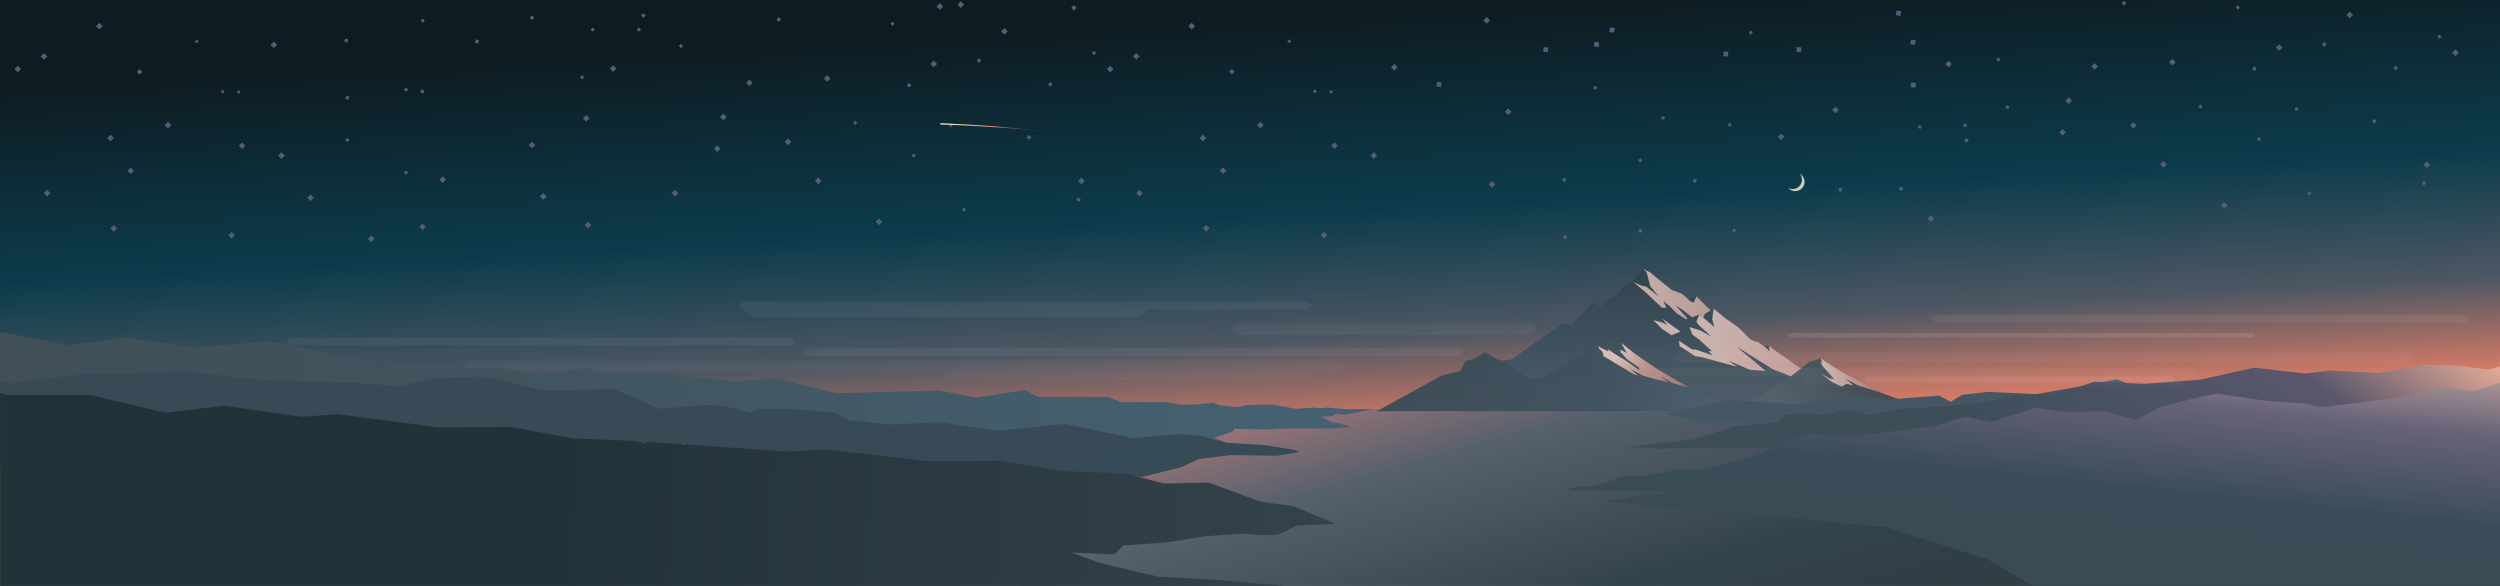 <?xml version="1.0" encoding="utf-8"?>
<!-- Generator: Adobe Illustrator 19.1.0, SVG Export Plug-In . SVG Version: 6.00 Build 0)  -->
<svg version="1.1" id="Layer_1" xmlns="http://www.w3.org/2000/svg" xmlns:xlink="http://www.w3.org/1999/xlink" x="0px" y="0px"
	 width="2560px" height="600px" viewBox="-153.1 975.1 2560 600" style="enable-background:new -153.1 975.1 2560 600;"
	 xml:space="preserve">
<rect x="-153.1" y="975.1" width="2560" height="600" fill="#808080" stroke="none"/>
<style type="text/css">
	.st0{fill:url(#sky_x2F_space_2_);}
	.st1{fill:url(#river_2_);}
	.st2{opacity:0.9;}
	.st3{fill:url(#SVGID_1_);}
	.st4{fill:url(#SVGID_2_);}
	.st5{opacity:0.8;}
	.st6{fill:url(#SVGID_3_);}
	.st7{fill:#FDD8CD;}
	.st8{fill:url(#SVGID_4_);}
	.st9{fill:url(#SVGID_5_);}
	.st10{opacity:0.8;fill:url(#SVGID_6_);enable-background:new    ;}
	.st11{opacity:0.8;fill:url(#SVGID_7_);enable-background:new    ;}
	.st12{fill:#445763;}
	.st13{fill:url(#SVGID_8_);}
	.st14{opacity:3.000000e-02;fill:#FFFFFF;enable-background:new    ;}
	.st15{opacity:5.000000e-02;fill:#FFFFFF;enable-background:new    ;}
	.st16{opacity:7.000000e-02;fill:#FFFFFF;enable-background:new    ;}
	.st17{opacity:4.000000e-02;fill:#FFFFFF;enable-background:new    ;}
	.st18{opacity:6.000000e-02;fill:#FFFFFF;enable-background:new    ;}
	.st19{opacity:0.1;fill:#FFFFFF;enable-background:new    ;}
	.st20{fill:#575C7A;}
	.st21{display:none;fill:#575C7A;}
	.st22{opacity:0.8;fill:#FFF4CF;enable-background:new    ;}
	.st23{fill:url(#SVGID_9_);}
	.st24{fill:url(#SVGID_10_);}
	.st25{fill:url(#SVGID_11_);}
	.st26{fill:url(#SVGID_12_);}
	.st27{fill:url(#SVGID_13_);}
</style>
<linearGradient id="sky_x2F_space_2_" gradientUnits="userSpaceOnUse" x1="1141.713" y1="-579.985" x2="1115.878" y2="-94.479" gradientTransform="matrix(1 0 0 -1 0 904)">
	<stop  offset="0" style="stop-color:#F3C187"/>
	<stop  offset="5.274168e-02" style="stop-color:#F4AA8D"/>
	<stop  offset="0.132" style="stop-color:#D47A66"/>
	<stop  offset="0.323" style="stop-color:#4E5763"/>
	<stop  offset="0.591" style="stop-color:#0C3C4C"/>
	<stop  offset="1" style="stop-color:#0E1C22"/>
</linearGradient>
<rect id="sky_x2F_space_1_" x="-153.1" y="974.7" class="st0" width="2560" height="463.5"/>
<linearGradient id="river_2_" gradientUnits="userSpaceOnUse" x1="1562.902" y1="-274.776" x2="1704.725" y2="-775.169" gradientTransform="matrix(1 0 0 -1 0 904)">
	<stop  offset="7.882074e-02" style="stop-color:#C5817E"/>
	<stop  offset="0.364" style="stop-color:#57606D"/>
	<stop  offset="0.699" style="stop-color:#33434C"/>
	<stop  offset="1" style="stop-color:#2D3A41"/>
</linearGradient>
<polygon id="river_1_" class="st1" points="2406.9,1575.1 1071.8,1575.1 892.2,1575.1 964,1460 1071.8,1394.1 2406.9,1394.1 "/>
<g id="mountain_1_" class="st2">
	
		<linearGradient id="SVGID_1_" gradientUnits="userSpaceOnUse" x1="1510.957" y1="-489.805" x2="1510.957" y2="-337.208" gradientTransform="matrix(1 0 0 -1 0 904)">
		<stop  offset="0" style="stop-color:#425B6A"/>
		<stop  offset="1" style="stop-color:#30414A"/>
	</linearGradient>
	<polygon class="st3" points="1278.2,1396.1 1260,1396.2 1260.8,1394 1322.2,1360.2 1342,1355 1347.4,1345.3 1358.4,1341.6 
		1367.1,1335.9 1379.8,1343 1385.1,1344.4 1395.6,1342.9 1419.3,1325.6 1447.3,1306.1 1456.5,1307.4 1478.2,1285.2 1486.8,1289.2 
		1491.1,1282.8 1500.6,1278.9 1509.8,1268.5 1518.6,1263 1529.5,1250.5 1536.6,1254 1547.5,1262.9 1559,1272.2 1568.9,1275.8 
		1574.2,1280.1 1576.1,1280.9 1584.2,1278.6 1588.7,1283.1 1593.6,1288 1598.6,1293 1601.6,1291.1 1613.7,1301.1 1627.3,1310.6 
		1639.2,1322.6 1639.8,1325.5 1646.3,1324.8 1653.1,1329.4 1658.3,1329.4 1680,1345.1 1762,1396.1 	"/>
	
		<linearGradient id="SVGID_2_" gradientUnits="userSpaceOnUse" x1="1675.901" y1="-505.44" x2="1798.681" y2="-450.297" gradientTransform="matrix(1 0 0 -1 0 904)">
		<stop  offset="0" style="stop-color:#475E6D"/>
		<stop  offset="1" style="stop-color:#30414A"/>
	</linearGradient>
	<polygon class="st4" points="1786.4,1396.1 1824.4,1396.1 1773.3,1377.4 1731.6,1355.1 1711.3,1342.2 1700.3,1345.2 1680.5,1360.6 
		1668.3,1368.6 1650.2,1380.2 1635.7,1387.3 1613.7,1396.1 1616.6,1396.1 	"/>
	<g class="st5">
		
			<linearGradient id="SVGID_3_" gradientUnits="userSpaceOnUse" x1="1519.862" y1="-372.181" x2="1598.562" y2="-372.181" gradientTransform="matrix(1 0 0 -1 0 904)">
			<stop  offset="0" style="stop-color:#FDD8CD"/>
			<stop  offset="1" style="stop-color:#E9B8AD"/>
		</linearGradient>
		<polygon class="st6" points="1545.6,1278.7 1536.9,1268.5 1533,1253.8 1529.5,1250.5 1536.6,1254 1547.5,1262.9 1559,1272.2 
			1568.9,1275.8 1574.2,1280.1 1577.6,1283.5 1581.1,1285 1584.2,1278.6 1598.6,1293 1592.8,1296.4 1591,1300.3 1587.1,1297.1 
			1579.6,1300.1 1570.6,1293 1562.4,1287.6 1575,1301.4 1573.2,1301.9 1564.3,1296.3 1557.5,1289.4 1550.2,1283.5 1553.3,1290.2 
			1548.9,1290.3 1531.8,1274.3 1519.9,1264.1 1527.9,1267.6 1532.8,1268.7 		"/>
		<polygon class="st7" points="1549.1,1301.4 1554.2,1307.9 1548.8,1305.3 1539.8,1302.9 1549.2,1312.3 1557.3,1317.4 
			1557.3,1317.4 1558.4,1318.5 1565.1,1315.7 1567.8,1314.6 		"/>
		
			<linearGradient id="SVGID_4_" gradientUnits="userSpaceOnUse" x1="1593.941" y1="-412.625" x2="1678.085" y2="-467.055" gradientTransform="matrix(1 0 0 -1 0 904)">
			<stop  offset="0" style="stop-color:#FDD8CD"/>
			<stop  offset="1" style="stop-color:#E9B8AD"/>
		</linearGradient>
		<polygon class="st8" points="1684.6,1348 1670.3,1338 1658.3,1329.4 1659,1334.8 1653.1,1329.4 1646.3,1324.8 1644.2,1325 
			1639.2,1322.6 1632.2,1315.5 1627.3,1310.6 1617.4,1303.6 1613.7,1301.1 1601.6,1291.1 1600.2,1302 1602.4,1309.8 1587.1,1297.1 
			1584,1304.4 1585.8,1307.4 1599.2,1319.7 1588,1313.4 1576.9,1310 1579.9,1317.8 1586.3,1322.4 1600.1,1334.9 1596.3,1334.4 
			1600.4,1339 1582.9,1332.9 1579.8,1333 1566.2,1324.1 1566.9,1329.6 1582.6,1339.7 1588.4,1340.6 1625.8,1350.7 1617,1344.5 
			1638.6,1353.7 1651.1,1354.7 1655,1355 1625.1,1330 1662.5,1353.4 1676.7,1358.8 1680.5,1360.6 1691.2,1352.3 		"/>
		
			<linearGradient id="SVGID_5_" gradientUnits="userSpaceOnUse" x1="1710.662" y1="-455.781" x2="1773.262" y2="-455.781" gradientTransform="matrix(1 0 0 -1 0 904)">
			<stop  offset="0" style="stop-color:#FDD8CD"/>
			<stop  offset="1" style="stop-color:#BF8980"/>
		</linearGradient>
		<polygon class="st9" points="1722.6,1366.2 1711.8,1357.8 1722.9,1364 1721.5,1361.8 1726,1364.2 1713.2,1350.1 1710.7,1345.4 
			1713.2,1346.8 1711.3,1342.2 1731.6,1355.1 1773.3,1377.4 1749.2,1369.6 1737,1362.9 1745.1,1370 1737.7,1368.1 1732.9,1371.1 		
			"/>
	</g>
</g>
<g id="mountain_-_foreground_1_">
	
		<linearGradient id="SVGID_6_" gradientUnits="userSpaceOnUse" x1="1255.326" y1="-455.431" x2="1624.562" y2="-455.431" gradientTransform="matrix(1 0 0 -1 0 904)">
		<stop  offset="0" style="stop-color:#3B4952"/>
		<stop  offset="0.636" style="stop-color:#3F515E"/>
		<stop  offset="1" style="stop-color:#4E6271"/>
	</linearGradient>
	<polygon class="st10" points="1624.6,1396 1572.3,1369.5 1552,1357.6 1536.3,1348.3 1530.9,1345.1 1520.3,1336.8 1507.1,1326.3 
		1503.2,1326.2 1497.8,1322.9 1485.3,1331.1 1483.4,1329.7 1463.3,1341.2 1460.2,1341.2 1454.2,1344 1454.2,1346.6 1449.5,1348.7 
		1441,1353.9 1434.4,1357.3 1426.9,1361 1425.4,1361.8 1417.2,1363.7 1405.6,1358.2 1397.2,1352.6 1388.7,1345.8 1384.4,1344.4 
		1380,1343 1367.2,1335.9 1358.6,1341.6 1347.6,1345.3 1342.1,1355 1323.1,1359.8 1260.2,1394.3 1255.3,1396 1278.1,1396 	"/>
	
		<linearGradient id="SVGID_7_" gradientUnits="userSpaceOnUse" x1="1504.915" y1="-430.029" x2="1555.941" y2="-470.39" gradientTransform="matrix(1 0 0 -1 0 904)">
		<stop  offset="2.882479e-02" style="stop-color:#FDD8CD"/>
		<stop  offset="0.465" style="stop-color:#D9A499"/>
		<stop  offset="1" style="stop-color:#BF8980"/>
	</linearGradient>
	<polygon class="st11" points="1575.8,1371.6 1545.9,1354.3 1530.8,1344.2 1521.4,1337.6 1507.1,1326.3 1512.7,1336.6 1505.7,1333 
		1506.5,1334.5 1506.3,1335.9 1508.3,1337.7 1513.1,1343.1 1524.9,1351.2 1525.9,1354.4 1509.9,1343.1 1504.9,1340.3 1492.9,1332.4 
		1494.1,1335.1 1483.4,1329.7 1484.6,1332.4 1487.5,1334.9 1488.5,1337.3 1488.6,1339.6 1519.4,1358.1 1524.4,1359.8 1516.5,1353.1 
		1530.1,1360.1 1541.2,1363.1 1554.7,1366.4 1546.8,1360 1560.3,1367.7 	"/>
</g>
<path id="land-right3_1_" class="st12" d="M2256.9,1375.9h-36.8l-54.4-1.1h-9.3l-20.4-1.1l-31.5-3.4l-22.3,4.5l-18.7-3.5l-19.5,4.1
	l-29.7-12l-35.1,7l-47.1,8.3l-49.8-2.3l-26.1,3l-11.8,7l-12-6.2l-51.7,3.9l-47.3-3.9l-44.5,8.9l-73.2-4.4l-45.8,10.5l-17,3.3
	l12.5,3.9h2.5l15.2,5.4l51.1-0.1l17.7,11.6l148.4-2.7l340.6-7.6c0,0,124.8,5,124.8-23.7L2256.9,1375.9z"/>
<linearGradient id="SVGID_8_" gradientUnits="userSpaceOnUse" x1="2161.572" y1="1146.563" x2="1926.858" y2="1456.587">
	<stop  offset="0" style="stop-color:#F4B49C"/>
	<stop  offset="0.365" style="stop-color:#5A576C"/>
	<stop  offset="0.995" style="stop-color:#3D4E59"/>
</linearGradient>
<polygon class="st13" points="2406.9,1395 2406.9,1350.3 2394.9,1353.6 2365.2,1349.6 2330.1,1348.6 2283,1356.9 2233.2,1354.6 
	2207.1,1357.6 2155,1351.6 2099.8,1363.9 2042.9,1368.1 1991.4,1366 1956.1,1378 1906.2,1380.1 1883.7,1386.4 1842.8,1390.8 
	1791.4,1393.9 1761,1400.2 1738,1393.8 1715.5,1400.2 1696.5,1397.8 1674,1400.2 1667.9,1407.7 1623.7,1411.6 1606.5,1417.2 
	1587,1423.1 1581.7,1424.9 1511.5,1432.7 1543.3,1434.6 1735.9,1433 1764.3,1438.3 1912.8,1438.3 2211.1,1434.7 2211.1,1408.4 "/>
<polygon class="st14" points="2092.4,1351.6 1545.2,1351.6 1539.8,1355.8 1545.2,1360 1692.3,1360 1690.5,1363.7 1690.5,1363.7 
	1698,1369.6 2080.5,1369.6 2097.9,1355.8 "/>
<path class="st14" d="M1557.9,1340.6l6.6-5.1h749c3.6,0,6.6,2.3,6.6,5.1l0,0c0,2.8-3,5.1-6.6,5.1h-749L1557.9,1340.6z"/>
<polygon class="st15" points="1340.2,1339.7 674.2,1339.7 668.1,1335.4 668.1,1335.4 674.2,1331.2 1340.2,1331.2 1346.4,1335.4 
	1346.4,1335.4 "/>
<path class="st14" d="M330.5,1355.3h886.3l7.8-5.5l0,0l-7.8-5.5H330.5c-4.3,0-7.8,2.5-7.8,5.5l0,0
	C322.6,1352.9,326.2,1355.3,330.5,1355.3z"/>
<polygon class="st14" points="818,1364 1185.4,1364 1191.8,1359.4 1191.8,1359.4 1185.4,1354.9 818,1354.9 811.6,1359.4 
	811.6,1359.4 "/>
<polygon class="st15" points="1184.8,1291.9 1021,1291.9 1021.4,1293.9 1021.4,1293.9 1013,1299.8 619.2,1299.8 602.4,1288 
	608,1284 1184.8,1284 1190.5,1288 "/>
<polygon class="st15" points="144.8,1328.6 656.8,1328.6 662.3,1324.6 662.3,1324.6 656.8,1320.7 144.8,1320.7 139.1,1324.6 
	139.1,1324.6 "/>
<polygon class="st16" points="1760,1366.1 2071.5,1366.1 2075.1,1363.3 2075.1,1363.3 2071.5,1360.6 1760,1360.6 1756.3,1363.3 
	1756.3,1363.3 "/>
<polygon class="st17" points="1114.8,1318.1 1413.7,1318.1 1422.1,1312.2 1422.1,1312.2 1413.7,1306.3 1114.8,1306.3 1106.4,1312.2 
	1106.4,1312.2 "/>
<path class="st18" d="M1829.8,1305.2h539.3c3.2,0,5.9-1.7,5.9-3.7l0,0c0-2-2.7-3.7-5.9-3.7h-539.3l-5.9,3.7l0,0L1829.8,1305.2z"/>
<polygon class="st19" points="2153,1320.8 1681.1,1320.8 1677.3,1318.5 1677.3,1318.5 1681.1,1316.1 2153,1316.1 2156.8,1318.5 
	2156.8,1318.5 "/>
<g id="stars_1_">
	
		<rect x="390" y="991.5" transform="matrix(-0.707 -0.707 0.707 -0.707 -33.528 1972.466)" class="st20" width="3.4" height="3.4"/>
	
		<rect x="579" y="1124.8" transform="matrix(-0.707 -0.707 0.707 -0.707 195.516 2335.379)" class="st20" width="4.8" height="4.8"/>
	
		<rect x="800.7" y="1037.9" transform="matrix(-0.707 -0.707 0.707 -0.707 635.391 2343.886)" class="st20" width="4.8" height="4.8"/>
	
		<rect x="444.8" y="1093.7" transform="matrix(-0.707 -0.707 0.707 -0.707 -11.592 2187.39)" class="st20" width="4.8" height="4.8"/>
	
		<rect x="944.5" y="981" transform="matrix(-0.707 -0.707 0.707 -0.707 920.776 2347.299)" class="st20" width="4" height="4"/>
	
		<rect x="1208.5" y="1067.5" transform="matrix(-0.707 -0.707 0.707 -0.707 1309.563 2680.294)" class="st20" width="2.8" height="2.8"/>
	
		<rect x="1093.4" y="1015" transform="matrix(-0.707 -0.707 0.707 -0.707 1151.243 2511.577)" class="st21" width="4.8" height="4.8"/>
	
		<rect x="1211" y="1121.6" transform="matrix(-0.707 -0.707 0.707 -0.707 1276.546 2776.828)" class="st20" width="4.8" height="4.8"/>
	
		<rect x="389.3" y="1121.1" transform="matrix(-0.707 -0.707 0.707 -0.707 -125.734 2194.828)" class="st20" width="4.8" height="4.8"/>
	
		<rect x="400.9" y="1173.6" transform="matrix(-0.707 -0.707 0.707 -0.707 -143.094 2292.782)" class="st20" width="4.8" height="4.8"/>
	
		<rect x="1200.2" y="1213.3" transform="matrix(-0.707 -0.707 0.707 -0.707 1193.336 2925.74)" class="st20" width="4.8" height="4.8"/>
	
		<rect x="1096.9" y="1147.3" transform="matrix(-0.707 -0.707 0.707 -0.707 1063.641 2739.928)" class="st20" width="4.8" height="4.8"/>
	
		<rect x="1272.2" y="1041.4" transform="matrix(-0.707 -0.707 0.707 -0.707 1437.806 2683.111)" class="st20" width="4.8" height="4.8"/>
	
		<rect x="780.7" y="1154.1" transform="matrix(-0.707 -0.707 0.707 -0.707 519.057 2528.085)" class="st21" width="4.8" height="4.8"/>
	
		<rect x="873" y="1004.6" transform="matrix(-0.707 -0.707 0.707 -0.707 782.411 2338.006)" class="st20" width="4.8" height="4.8"/>
	
		<rect x="1135" y="1100.5" transform="matrix(-0.707 -0.707 0.707 -0.707 1161.823 2687.09)" class="st20" width="4.8" height="4.8"/>
	
		<rect x="981.3" y="1043.2" transform="matrix(-0.707 -0.707 0.707 -0.707 939.928 2480.51)" class="st20" width="4.8" height="4.8"/>
	
		<rect x="744.6" y="1199.5" transform="matrix(-0.707 -0.707 0.707 -0.707 425.312 2580.054)" class="st20" width="4.8" height="4.8"/>
	
		<rect x="1076.2" y="1113.7" transform="matrix(-0.707 -0.707 0.707 -0.707 1052.107 2668.061)" class="st20" width="4.8" height="4.8"/>
	
		<rect x="828.4" y="977.2" transform="matrix(-0.707 -0.707 0.707 -0.707 725.549 2259.755)" class="st20" width="4.8" height="4.8"/>
	
		<rect x="691.5" y="1052.9" transform="matrix(-0.707 -0.707 0.707 -0.707 438.381 2292.155)" class="st20" width="4.8" height="4.8"/>
	
		<rect x="472.4" y="1042.7" transform="matrix(-0.707 -0.707 0.707 -0.707 71.593 2119.934)" class="st20" width="4.8" height="4.8"/>
	
		<rect x="949.5" y="1006.7" transform="matrix(-0.707 -0.707 0.707 -0.707 911.494 2395.679)" class="st21" width="4.8" height="4.8"/>
	
		<rect x="1388.8" y="1086.9" transform="matrix(-0.707 -0.707 0.707 -0.707 1604.737 2843.247)" class="st20" width="4.8" height="4.8"/>
	
		<rect x="1011.4" y="1170.3" transform="matrix(-0.707 -0.707 0.707 -0.707 901.437 2718.764)" class="st20" width="4.8" height="4.8"/>
	
		<rect x="1064.8" y="999.1" transform="matrix(-0.707 -0.707 0.707 -0.707 1113.677 2464.377)" class="st20" width="4.8" height="4.8"/>
	
		<rect x="945.3" y="1144.8" transform="matrix(-0.707 -0.707 0.707 -0.707 806.682 2628.531)" class="st21" width="4.8" height="4.8"/>
	
		<rect x="897.1" y="1053.9" transform="matrix(-0.707 -0.707 0.707 -0.707 788.61 2439.172)" class="st21" width="4.8" height="4.8"/>
	
		<rect x="1165.5" y="1015.8" transform="matrix(-0.707 -0.707 0.707 -0.707 1272.839 2561.543)" class="st20" width="2.8" height="2.8"/>
	
		<rect x="535.8" y="1170.2" transform="matrix(-0.707 -0.707 0.707 -0.707 89.635 2382.376)" class="st20" width="4.8" height="4.8"/>
	
		<rect x="651.4" y="1117.6" transform="matrix(-0.707 -0.707 0.707 -0.707 324.157 2374.346)" class="st20" width="4.8" height="4.8"/>
	
		<rect x="585.3" y="1092.2" transform="matrix(-0.707 -0.707 0.707 -0.707 229.232 2284.185)" class="st20" width="4.8" height="4.8"/>
	
		<rect x="951.9" y="1157.9" transform="matrix(-0.707 -0.707 0.707 -0.707 808.61 2655.501)" class="st20" width="4.8" height="4.8"/>
	
		<rect x="446.7" y="1203" transform="matrix(-0.707 -0.707 0.707 -0.707 -85.703 2375.231)" class="st20" width="4.8" height="4.8"/>
	
		<rect x="1008" y="1030.2" transform="matrix(-0.707 -0.707 0.707 -0.707 994.684 2477.133)" class="st20" width="4.8" height="4.8"/>
	
		<rect x="277.3" y="1204.7" transform="matrix(-0.707 -0.707 0.707 -0.707 -376.094 2258.51)" class="st20" width="4.8" height="4.8"/>
	
		<rect x="965.6" y="1027.6" transform="matrix(-0.707 -0.707 0.707 -0.707 923.386 2440.717)" class="st20" width="3.1" height="3.1"/>
	
		<rect x="780.9" y="1132.6" transform="matrix(-0.707 -0.707 0.707 -0.707 533.864 2489.357)" class="st20" width="3.1" height="3.1"/>
	
		<rect x="759.3" y="997.8" transform="matrix(-0.707 -0.707 0.707 -0.707 592.144 2243.913)" class="st20" width="3.1" height="3.1"/>
	
		<rect x="832.6" y="1188.1" transform="matrix(-0.707 -0.707 0.707 -0.707 582.824 2620.731)" class="st20" width="3.1" height="3.1"/>
	
		<rect x="261.1" y="1065.1" transform="matrix(-0.707 -0.707 0.707 -0.707 -305.829 2006.675)" class="st20" width="3.1" height="3.1"/>
	
		<rect x="818.8" y="1101.4" transform="matrix(-0.117 -0.993 0.993 -0.117 -178.64 2047.174)" class="st20" width="3.1" height="3.1"/>
	
		<rect x="542.7" y="1020.4" transform="matrix(-0.707 -0.707 0.707 -0.707 206.517 2129.484)" class="st20" width="3.1" height="3.1"/>
	
		<rect x="452.4" y="1003.8" transform="matrix(-0.707 -0.707 0.707 -0.707 63.989 2037.144)" class="st20" width="3.1" height="3.1"/>
	
		<rect x="797.9" y="1087.1" transform="matrix(-0.707 -0.707 0.707 -0.707 595.14 2424.023)" class="st21" width="3.4" height="3.4"/>
	
		<rect x="504" y="989.1" transform="matrix(-0.707 -0.707 0.707 -0.707 162.753 2048.986)" class="st20" width="3.4" height="3.4"/>
	
		<rect x="682.4" y="1157.5" transform="matrix(-0.707 -0.707 0.707 -0.707 348.843 2464.334)" class="st20" width="4.8" height="4.8"/>
	
		<rect x="898.8" y="1113.9" transform="matrix(-0.707 -0.707 0.707 -0.707 748.503 2541.143)" class="st20" width="3.4" height="3.4"/>
	
		<rect x="1017.2" y="1051" transform="matrix(-0.707 -0.707 0.707 -0.707 995.692 2519.267)" class="st21" width="4.8" height="4.8"/>
	
		<rect x="831.5" y="1093.8" transform="matrix(-0.707 -0.707 0.707 -0.707 647.709 2459.384)" class="st21" width="3.4" height="3.4"/>
	
		<rect x="642.6" y="993.2" transform="matrix(-0.707 -0.707 0.707 -0.707 396.401 2154.002)" class="st20" width="3.4" height="3.4"/>
	
		<rect x="1251.3" y="1131.7" transform="matrix(-0.707 -0.707 0.707 -0.707 1338.279 2822.58)" class="st20" width="4.8" height="4.8"/>
	
		<rect x="867" y="1058" transform="matrix(-0.707 -0.707 0.707 -0.707 733.609 2423.344)" class="st21" width="3.4" height="3.4"/>
	
		<rect x="1034.8" y="1105" transform="matrix(-0.707 -0.707 0.707 -0.707 987.567 2623.783)" class="st21" width="4.8" height="4.8"/>
	
		<rect x="1106.4" y="1046.4" transform="matrix(-0.707 -0.707 0.707 -0.707 1150.777 2573.37)" class="st20" width="4" height="4"/>
	
		<rect x="1079.6" y="1206.3" transform="matrix(-0.707 -0.707 0.707 -0.707 992.501 2828.418)" class="st20" width="4.8" height="4.8"/>
	
		<rect x="297.8" y="1156.4" transform="matrix(-0.707 -0.707 0.707 -0.707 -306.872 2190.577)" class="st20" width="4.8" height="4.8"/>
	
		<rect x="847.7" y="1035.2" transform="matrix(-0.707 -0.707 0.707 -0.707 716.736 2370.727)" class="st20" width="3.4" height="3.4"/>
	
		<rect x="949.7" y="1177.6" transform="matrix(-0.707 -0.707 0.707 -0.707 790.149 2685.964)" class="st20" width="3.4" height="3.4"/>
	
		<rect x="920.9" y="1059.5" transform="matrix(-0.707 -0.707 0.707 -0.707 824.504 2463.959)" class="st20" width="3.4" height="3.4"/>
	
		<rect x="806.9" y="979.1" transform="matrix(-0.707 -0.707 0.707 -0.707 687.485 2247.844)" class="st20" width="4.8" height="4.8"/>
	
		<rect x="1372.4" y="1161.2" transform="matrix(-0.707 -0.707 0.707 -0.707 1524.053 2958.575)" class="st20" width="4.8" height="4.8"/>
	
		<rect x="1366.9" y="993.2" transform="matrix(-0.707 -0.707 0.707 -0.707 1633.487 2667.882)" class="st20" width="4.8" height="4.8"/>
	
		<rect x="776.1" y="1060.4" transform="matrix(-0.707 -0.707 0.707 -0.707 576.771 2363.171)" class="st20" width="3.4" height="3.4"/>
	
		<rect x="1192" y="1067.1" transform="matrix(-0.707 -0.707 0.707 -0.707 1281.657 2667.94)" class="st20" width="2.8" height="2.8"/>
	
		<rect x="611.9" y="1057.4" transform="matrix(-0.707 -0.707 0.707 -0.707 299.292 2243.491)" class="st20" width="4.8" height="4.8"/>
	
		<rect x="720.9" y="1099.2" transform="matrix(-0.707 -0.707 0.707 -0.707 455.045 2389.932)" class="st20" width="3.1" height="3.1"/>
	
		<rect x="499.5" y="1003.8" transform="matrix(-0.707 -0.707 0.707 -0.707 144.554 2070.529)" class="st20" width="3.1" height="3.1"/>
	
		<rect x="441.5" y="1052.4" transform="matrix(-0.707 -0.707 0.707 -0.707 11.131 2112.526)" class="st20" width="3.1" height="3.1"/>
	
		<rect x="1548.5" y="1094.6" transform="matrix(0.928 0.372 -0.372 0.928 519.162 -498.056)" class="st20" width="3.1" height="3.1"/>
	
		<rect x="1621.4" y="1209.9" transform="matrix(0.928 0.372 -0.372 0.928 567.329 -516.905)" class="st20" width="3.1" height="3.1"/>
	
		<rect x="1479" y="1063.8" transform="matrix(0.928 0.372 -0.372 0.928 502.724 -474.421)" class="st20" width="3.1" height="3.1"/>
	
		<rect x="1525.9" y="1138.1" transform="matrix(0.498 0.867 -0.867 0.498 1753.943 -752.557)" class="st20" width="3.1" height="3.1"/>
	
		<rect x="1811.5" y="1104" transform="matrix(0.928 0.372 -0.372 0.928 541.574 -595.236)" class="st20" width="3.1" height="3.1"/>
	
		<rect x="1901.2" y="1083.8" transform="matrix(0.928 0.372 -0.372 0.928 540.471 -630.09)" class="st20" width="3.1" height="3.1"/>
	
		<rect x="1859.2" y="1117.4" transform="matrix(0.928 0.372 -0.372 0.928 550.034 -612.072)" class="st20" width="3.4" height="3.4"/>
	
		<rect x="1447.1" y="1157.9" transform="matrix(0.928 0.372 -0.372 0.928 535.529 -455.814)" class="st20" width="3.4" height="3.4"/>
	
		<rect x="1730" y="1168.1" transform="matrix(0.928 0.372 -0.372 0.928 559.615 -560.379)" class="st20" width="3.4" height="3.4"/>
	
		<rect x="1792.2" y="1166.9" transform="matrix(0.928 0.372 -0.372 0.928 563.657 -583.59)" class="st20" width="3.4" height="3.4"/>
	
		<rect x="1525" y="1210" transform="matrix(0.928 0.372 -0.372 0.928 560.495 -481.061)" class="st20" width="3.4" height="3.4"/>
	
		<rect x="1448.1" y="1216.5" transform="matrix(0.928 0.372 -0.372 0.928 557.402 -452.004)" class="st20" width="3.4" height="3.4"/>
	
		<rect x="1580.9" y="1158.8" transform="matrix(0.928 0.372 -0.372 0.928 545.471 -505.551)" class="st20" width="3.4" height="3.4"/>
	
		<rect x="1616.8" y="1101.7" transform="matrix(0.928 0.372 -0.372 0.928 526.717 -522.966)" class="st20" width="3.1" height="3.1"/>
	
		<rect x="1857.8" y="1102.4" transform="matrix(0.928 0.372 -0.372 0.928 544.28 -612.605)" class="st20" width="3.1" height="3.1"/>
	
		<rect x="1892" y="1034.9" transform="matrix(0.928 0.372 -0.372 0.928 521.615 -630.161)" class="st20" width="3.1" height="3.1"/>
	
		<rect x="1788.6" y="985" transform="matrix(0.992 0.129 -0.129 0.992 141.735 -221.964)" class="st20" width="4.8" height="4.8"/>
	
		<rect x="1427.4" y="1022.5" transform="matrix(0.992 0.129 -0.129 0.992 143.56 -175.24)" class="st20" width="4.8" height="4.8"/>
	
		<rect x="1318.2" y="1058.1" transform="matrix(0.992 0.129 -0.129 0.992 147.219 -160.901)" class="st20" width="4.8" height="4.8"/>
	
		<rect x="1611.8" y="1026.9" transform="matrix(0.992 0.129 -0.129 0.992 145.655 -198.889)" class="st20" width="4.8" height="4.8"/>
	
		<rect x="1479.4" y="1017.1" transform="matrix(0.992 0.129 -0.129 0.992 143.292 -181.966)" class="st20" width="4.8" height="4.8"/>
	
		<rect x="1803.4" y="1014.7" transform="matrix(0.992 0.129 -0.129 0.992 145.675 -223.618)" class="st20" width="4.8" height="4.8"/>
	
		<rect x="1686.6" y="1022.3" transform="matrix(0.992 0.129 -0.129 0.992 145.679 -208.549)" class="st20" width="4.8" height="4.8"/>
	
		<rect x="1495.3" y="1002.4" transform="matrix(0.992 0.129 -0.129 0.992 141.532 -184.129)" class="st20" width="4.8" height="4.8"/>
	
		<rect x="1803.7" y="1058.6" transform="matrix(0.992 0.129 -0.129 0.992 151.315 -223.295)" class="st20" width="4.8" height="4.8"/>
	
		<rect x="1723.8" y="1085.1" transform="matrix(-0.707 -0.707 0.707 -0.707 2177.898 3077.07)" class="st20" width="4.8" height="4.8"/>
	
		<rect x="1668.3" y="1112.4" transform="matrix(-0.707 -0.707 0.707 -0.707 2063.755 3084.508)" class="st20" width="4.8" height="4.8"/>
	
		<rect x="1821.6" y="1196.1" transform="matrix(-0.707 -0.707 0.707 -0.707 2266.29 3335.81)" class="st20" width="4.8" height="4.8"/>
	
		<rect x="1839.7" y="1037.9" transform="matrix(-0.707 -0.707 0.707 -0.707 2409.075 3078.545)" class="st20" width="4.8" height="4.8"/>
	
		<rect x="1638" y="1006.7" transform="matrix(-0.707 -0.707 0.707 -0.707 2085.994 2880.468)" class="st20" width="3.1" height="3.1"/>
	
		<rect x="90.1" y="1067.7" transform="matrix(-0.707 -0.707 0.707 -0.707 -599.849 1889.769)" class="st20" width="2.8" height="2.8"/>
	
		<rect x="92.5" y="1121.8" transform="matrix(-0.707 -0.707 0.707 -0.707 -632.866 1986.303)" class="st20" width="4.8" height="4.8"/>
	
		<rect x="81.8" y="1213.5" transform="matrix(-0.707 -0.707 0.707 -0.707 -716.076 2135.216)" class="st20" width="4.8" height="4.8"/>
	
		<rect x="-21.6" y="1147.5" transform="matrix(-0.707 -0.707 0.707 -0.707 -845.771 1949.404)" class="st20" width="4.8" height="4.8"/>
	
		<rect x="16.6" y="1100.7" transform="matrix(-0.707 -0.707 0.707 -0.707 -747.589 1896.566)" class="st20" width="4.8" height="4.8"/>
	
		<rect x="-137.1" y="1043.4" transform="matrix(-0.707 -0.707 0.707 -0.707 -969.484 1689.986)" class="st20" width="4.8" height="4.8"/>
	
		<rect x="-42.2" y="1113.9" transform="matrix(-0.707 -0.707 0.707 -0.707 -857.305 1877.536)" class="st20" width="4.8" height="4.8"/>
	
		<rect x="-107" y="1170.5" transform="matrix(-0.707 -0.707 0.707 -0.707 -1007.976 1928.24)" class="st20" width="4.8" height="4.8"/>
	
		<rect x="-53.6" y="999.3" transform="matrix(-0.707 -0.707 0.707 -0.707 -795.735 1673.852)" class="st20" width="4.8" height="4.8"/>
	
		<rect x="47.1" y="1015.9" transform="matrix(-0.707 -0.707 0.707 -0.707 -636.573 1771.019)" class="st20" width="2.8" height="2.8"/>
	
		<rect x="-110.5" y="1030.4" transform="matrix(-0.707 -0.707 0.707 -0.707 -914.728 1686.609)" class="st20" width="4.8" height="4.8"/>
	
		<rect x="132.9" y="1131.9" transform="matrix(-0.707 -0.707 0.707 -0.707 -571.133 2032.055)" class="st20" width="4.8" height="4.8"/>
	
		<rect x="-12.1" y="1046.5" transform="matrix(-0.707 -0.707 0.707 -0.707 -758.635 1782.846)" class="st20" width="4" height="4"/>
	
		<rect x="-38.8" y="1206.4" transform="matrix(-0.707 -0.707 0.707 -0.707 -916.91 2037.894)" class="st20" width="4.8" height="4.8"/>
	
		<rect x="73.5" y="1067.3" transform="matrix(-0.707 -0.707 0.707 -0.707 -627.755 1877.416)" class="st20" width="2.8" height="2.8"/>
	
		<rect x="125" y="1018.4" transform="matrix(-0.707 -0.707 0.707 -0.707 -504.323 1832.799)" class="st20" width="4.8" height="4.8"/>
	
		<rect x="278.5" y="995.3" transform="matrix(0.498 0.867 -0.867 0.498 1004.605 257.142)" class="st20" width="3.1" height="3.1"/>
	
		<rect x="199.7" y="1015.1" transform="matrix(0.928 0.372 -0.372 0.928 392.827 -1.934)" class="st20" width="3.4" height="3.4"/>
	
		<rect x="277.6" y="1067.2" transform="matrix(0.928 0.372 -0.372 0.928 417.793 -27.181)" class="st20" width="3.4" height="3.4"/>
	
		<rect x="200.8" y="1073.7" transform="matrix(0.928 0.372 -0.372 0.928 414.7 1.876)" class="st20" width="3.4" height="3.4"/>
	
		<rect x="333.6" y="1016" transform="matrix(0.928 0.372 -0.372 0.928 402.769 -51.671)" class="st20" width="3.4" height="3.4"/>
	
		<rect x="224.8" y="1217.1" transform="matrix(-0.707 -0.707 0.707 -0.707 -474.474 2242.452)" class="st20" width="4.8" height="4.8"/>
	
		<rect x="261.1" y="1150.1" transform="matrix(-0.707 -0.707 0.707 -0.707 -365.923 2151.755)" class="st20" width="3.1" height="3.1"/>
	
		<rect x="162.6" y="1175.1" transform="matrix(-0.707 -0.707 0.707 -0.707 -550.944 2126.732)" class="st20" width="4.8" height="4.8"/>
	
		<rect x="201.1" y="1116.7" transform="matrix(-0.707 -0.707 0.707 -0.707 -444.742 2052.33)" class="st20" width="3.1" height="3.1"/>
	
		<rect x="1956.5" y="1107.9" transform="matrix(-0.707 -0.707 0.707 -0.707 2558.928 3280.581)" class="st20" width="4.8" height="4.8"/>
	
		<rect x="2178.2" y="1021.1" transform="matrix(-0.707 -0.707 0.707 -0.707 2998.803 3289.088)" class="st20" width="4.8" height="4.8"/>
	
		<rect x="2250.5" y="987.7" transform="matrix(-0.707 -0.707 0.707 -0.707 3145.823 3283.208)" class="st20" width="4.8" height="4.8"/>
	
		<rect x="2358.8" y="1026.3" transform="matrix(-0.707 -0.707 0.707 -0.707 3303.34 3425.713)" class="st20" width="4.8" height="4.8"/>
	
		<rect x="2122.1" y="1182.7" transform="matrix(-0.707 -0.707 0.707 -0.707 2788.724 3525.257)" class="st20" width="4.8" height="4.8"/>
	
		<rect x="2069" y="1036" transform="matrix(-0.707 -0.707 0.707 -0.707 2801.793 3237.357)" class="st20" width="4.8" height="4.8"/>
	
		<rect x="2028.9" y="1100.8" transform="matrix(-0.707 -0.707 0.707 -0.707 2687.569 3319.549)" class="st20" width="4.8" height="4.8"/>
	
		<rect x="1962.7" y="1075.3" transform="matrix(-0.707 -0.707 0.707 -0.707 2592.644 3229.387)" class="st20" width="4.8" height="4.8"/>
	
		<rect x="2329.3" y="1141" transform="matrix(-0.707 -0.707 0.707 -0.707 3172.022 3600.703)" class="st20" width="4.8" height="4.8"/>
	
		<rect x="2343.1" y="1010.7" transform="matrix(-0.707 -0.707 0.707 -0.707 3286.798 3385.919)" class="st20" width="3.1" height="3.1"/>
	
		<rect x="2158.4" y="1115.7" transform="matrix(-0.707 -0.707 0.707 -0.707 2897.276 3434.56)" class="st20" width="3.1" height="3.1"/>
	
		<rect x="2136.7" y="980.9" transform="matrix(-0.707 -0.707 0.707 -0.707 2955.556 3189.115)" class="st20" width="3.1" height="3.1"/>
	
		<rect x="2210.1" y="1171.2" transform="matrix(-0.707 -0.707 0.707 -0.707 2946.236 3565.933)" class="st20" width="3.1" height="3.1"/>
	
		<rect x="2196.3" y="1084.5" transform="matrix(-0.117 -0.993 0.993 -0.117 1377.296 3396.254)" class="st20" width="3.1" height="3.1"/>
	
		<rect x="2059.9" y="1140.6" transform="matrix(-0.707 -0.707 0.707 -0.707 2712.255 3409.537)" class="st20" width="4.8" height="4.8"/>
	
		<rect x="2276.3" y="1097" transform="matrix(-0.707 -0.707 0.707 -0.707 3111.915 3486.345)" class="st20" width="3.4" height="3.4"/>
	
		<rect x="2020.1" y="976.3" transform="matrix(-0.707 -0.707 0.707 -0.707 2759.812 3099.205)" class="st20" width="3.4" height="3.4"/>
	
		<rect x="2225.1" y="1018.3" transform="matrix(-0.707 -0.707 0.707 -0.707 3080.148 3315.93)" class="st20" width="3.4" height="3.4"/>
	
		<rect x="2327.1" y="1160.8" transform="matrix(-0.707 -0.707 0.707 -0.707 3153.561 3631.166)" class="st20" width="3.4" height="3.4"/>
	
		<rect x="2298.3" y="1042.6" transform="matrix(-0.707 -0.707 0.707 -0.707 3187.916 3409.161)" class="st20" width="3.4" height="3.4"/>
	
		<rect x="2153.6" y="1043.6" transform="matrix(-0.707 -0.707 0.707 -0.707 2940.183 3308.373)" class="st20" width="3.4" height="3.4"/>
	
		<rect x="1989.4" y="1040.5" transform="matrix(-0.707 -0.707 0.707 -0.707 2662.704 3188.693)" class="st20" width="4.8" height="4.8"/>
	
		<rect x="2098.4" y="1082.3" transform="matrix(-0.707 -0.707 0.707 -0.707 2818.456 3335.134)" class="st20" width="3.1" height="3.1"/>
</g>
<path id="moon_1_" class="st22" d="M1689.7,1152.8c1.5,1.7,2.4,3.9,2.4,6.3c0,5.3-4.3,9.6-9.6,9.6c-1.7,0-3.3-0.4-4.6-1.2
	c1.8,2,4.4,3.3,7.3,3.3c5.3,0,9.6-4.3,9.6-9.6C1694.7,1157.7,1692.7,1154.5,1689.7,1152.8z"/>
<linearGradient id="SVGID_9_" gradientUnits="userSpaceOnUse" x1="-116.553" y1="1394.583" x2="1168.248" y2="1346.575">
	<stop  offset="0" style="stop-color:#404F58"/>
	<stop  offset="0.342" style="stop-color:#41535D"/>
	<stop  offset="0.882" style="stop-color:#445E6D"/>
	<stop  offset="1" style="stop-color:#456171"/>
</linearGradient>
<polygon class="st23" points="1219.3,1409 1218.8,1408.7 1211.2,1407.6 1201.6,1402.8 1199.3,1402 1210.6,1401.3 1215.2,1399 
	1225.1,1399.7 1252.5,1394 1234,1394.1 1225.5,1394.1 1205.8,1392.4 1199.8,1393.2 1193.4,1392.4 1174,1393.7 1149.1,1389.2 
	1123.6,1389.8 1114.3,1392 1096.1,1390.2 1089,1387.5 1071.2,1389.3 1055.9,1389.5 1041.4,1386.9 1017.2,1386.9 994.7,1386.9 
	982.3,1381.6 951,1381.6 910.3,1381.6 896.2,1374.5 846.7,1382.2 808.5,1375 702.8,1377.7 643.2,1362.7 600.8,1365.2 539.6,1360.2 
	535.7,1358.5 504.3,1358.5 463.6,1358.5 449.6,1351.4 400.1,1359.1 361.9,1351.9 256.1,1354.6 196.5,1339.6 123.6,1324.6 
	46.8,1331.2 -24.1,1320.7 -81.8,1328.6 -153,1315 -153,1387.7 254.2,1387.7 324.7,1393.4 369.7,1404.3 501.3,1397.9 520.3,1400.7 
	520.3,1410.8 700.8,1410.8 771.3,1416.5 816.3,1427.4 948,1421 1002.4,1429.1 1057.8,1427.4 1106.5,1429.8 1090,1423.5 
	1108.5,1417.2 1111.3,1414.1 1112.8,1414.2 1149.2,1415 1154.2,1414.2 1191,1413.7 1214.4,1413.7 1216.8,1413.7 1219.3,1413.3 
	1230.3,1412.6 1226.5,1411 "/>
<linearGradient id="SVGID_10_" gradientUnits="userSpaceOnUse" x1="765.04" y1="2069.483" x2="552.765" y2="1544.69">
	<stop  offset="0.114" style="stop-color:#334D5A"/>
	<stop  offset="1" style="stop-color:#384A56"/>
</linearGradient>
<polygon class="st24" points="1171.7,1435.7 1142.6,1431 1102.8,1428.5 1076,1421.5 1055.1,1419.6 1007.4,1423.7 936.7,1409.2 
	869.1,1416.2 809.6,1407.5 757.8,1409.8 715.8,1405.4 702,1397.6 657.6,1394 621.8,1394 615.3,1397.9 591,1391.5 570,1389.6 
	522.3,1393.7 475.7,1373.5 404,1375.1 341.4,1360.5 289.7,1362.8 254.7,1370.5 216.9,1367.6 115.4,1364 33.7,1355.3 -80.3,1359.5 
	-142,1367.6 -153,1366.6 -153,1451.6 -110,1451.3 185.5,1449.5 281.9,1451 412,1450.5 457.5,1451 494.7,1431.9 531.6,1433.5 
	547.9,1429.4 547.9,1481.6 590.9,1481.3 670.6,1479.5 766.9,1481 897,1480.5 942.6,1481 979.7,1461.9 1016.6,1463.5 1056.4,1453.5 
	1074,1445.2 1107.1,1441.1 1154.3,1441.8 1177.6,1437.8 "/>
<linearGradient id="SVGID_11_" gradientUnits="userSpaceOnUse" x1="2294.961" y1="1608.533" x2="357.078" y2="1502.682">
	<stop  offset="4.998519e-04" style="stop-color:#303D44"/>
	<stop  offset="0.564" style="stop-color:#34424A"/>
	<stop  offset="0.972" style="stop-color:#223239"/>
</linearGradient>
<polygon class="st25" points="997.3,1533.6 1041.1,1530.6 1080.9,1524.2 1119.7,1521.5 1135.5,1522.9 1155,1522.9 1174.7,1513.3 
	1214.7,1511.6 1172.1,1493.7 1137.3,1488.7 1084.4,1469.2 1039.4,1470.3 999.1,1460 933.5,1457.5 870.8,1446.9 797.5,1447.5 
	692.6,1435.2 655.1,1437.7 655.1,1437.6 508.1,1427.4 508.1,1429.5 498.4,1426.7 432.7,1423.9 370.1,1412.2 296.7,1412.8 
	191.9,1399.2 154.4,1402 154.4,1401.8 76.9,1390.5 15.8,1397.7 -60.8,1379.5 -146.3,1379.5 -153,1377.5 -153,1575.1 141.8,1575.1 
	151.1,1575.1 187.5,1575.1 210.6,1575.1 234.8,1575.1 285.5,1575.1 508.1,1575.1 508.1,1575.1 642.5,1575.1 651.8,1575.1 
	688.2,1575.1 711.3,1575.1 735.5,1575.1 786.2,1575.1 1163.2,1575.1 1092.4,1568.9 1032.4,1565.6 973.2,1551.6 944.4,1540.9 
	987.9,1542.9 "/>
<linearGradient id="SVGID_12_" gradientUnits="userSpaceOnUse" x1="847.45" y1="1102.856" x2="975.389" y2="1104.807" gradientTransform="matrix(0.999 4.384206e-02 -4.384206e-02 0.999 11.052 -35.729)">
	<stop  offset="0" style="stop-color:#F2FAFE"/>
	<stop  offset="0.209" style="stop-color:#F3C187"/>
	<stop  offset="0.432" style="stop-color:#EB8D80"/>
	<stop  offset="0.465" style="stop-color:#C77E75"/>
	<stop  offset="0.512" style="stop-color:#996B66"/>
	<stop  offset="0.562" style="stop-color:#705A59"/>
	<stop  offset="0.613" style="stop-color:#504C4E"/>
	<stop  offset="0.665" style="stop-color:#364146"/>
	<stop  offset="0.719" style="stop-color:#243A41"/>
	<stop  offset="0.775" style="stop-color:#19353D"/>
	<stop  offset="0.84" style="stop-color:#16343C"/>
</linearGradient>
<path class="st26" d="M817.5,1101.6c-2.4-0.1-4.8-0.2-7.2-0.3l-1.2,0.6l1.1,0.7c5.4,0.2,10.9,0.4,16.5,0.6
	c46.1,2,86.9,5.8,112.1,9.8C915.3,1108.4,869.8,1103.9,817.5,1101.6z"/>
<linearGradient id="SVGID_13_" gradientUnits="userSpaceOnUse" x1="1962.081" y1="1202.05" x2="1892.293" y2="1862.35">
	<stop  offset="0" style="stop-color:#F6D59B"/>
	<stop  offset="0.147" style="stop-color:#BEA39B"/>
	<stop  offset="0.26" style="stop-color:#676279"/>
	<stop  offset="0.402" style="stop-color:#3A4C57"/>
	<stop  offset="1" style="stop-color:#3A4850"/>
</linearGradient>
<polygon class="st27" points="2406.9,1366.8 2378.7,1375.9 2351.6,1370.6 2320.8,1380 2250.7,1388.8 2226.1,1392 2211.1,1389.7 
	2211.1,1388.8 2199.4,1387.9 2196.1,1387.4 2195.3,1387.6 2168.1,1385.7 2117.2,1378.2 2094.6,1382.7 2057.6,1392.5 2034.6,1405.2 
	2002.4,1396.6 1977.8,1396.7 1956.7,1396.7 1931.8,1392.5 1886.1,1407.2 1859,1401.9 1828.2,1411.3 1794.8,1415.6 1758.1,1420.1 
	1733.5,1423.3 1703.5,1418.7 1680.8,1424.3 1644.6,1441.9 1608,1451.5 1588.3,1456.1 1564.5,1456.1 1531.8,1462.2 1509,1462.7 
	1479.2,1473.2 1463.6,1473.2 1448.7,1477.3 1557.9,1478.1 1540.7,1482.5 1523.3,1482.5 1508.7,1486 1485.7,1487.8 1508.7,1489.9 
	1536.5,1493.9 1557.9,1493.9 1578.5,1493.9 1593.9,1498.7 1627.4,1504.7 1647,1504.7 1663.8,1504.7 1679.1,1505 1684.3,1505.6 
	1715.5,1508.8 1736.1,1511.3 1736.1,1510.8 1779.5,1515.2 1882.4,1548 1928.6,1575.1 2005.8,1575.1 2086.6,1575.1 2240.2,1575.1 
	2406.9,1575.1 "/>
</svg>
